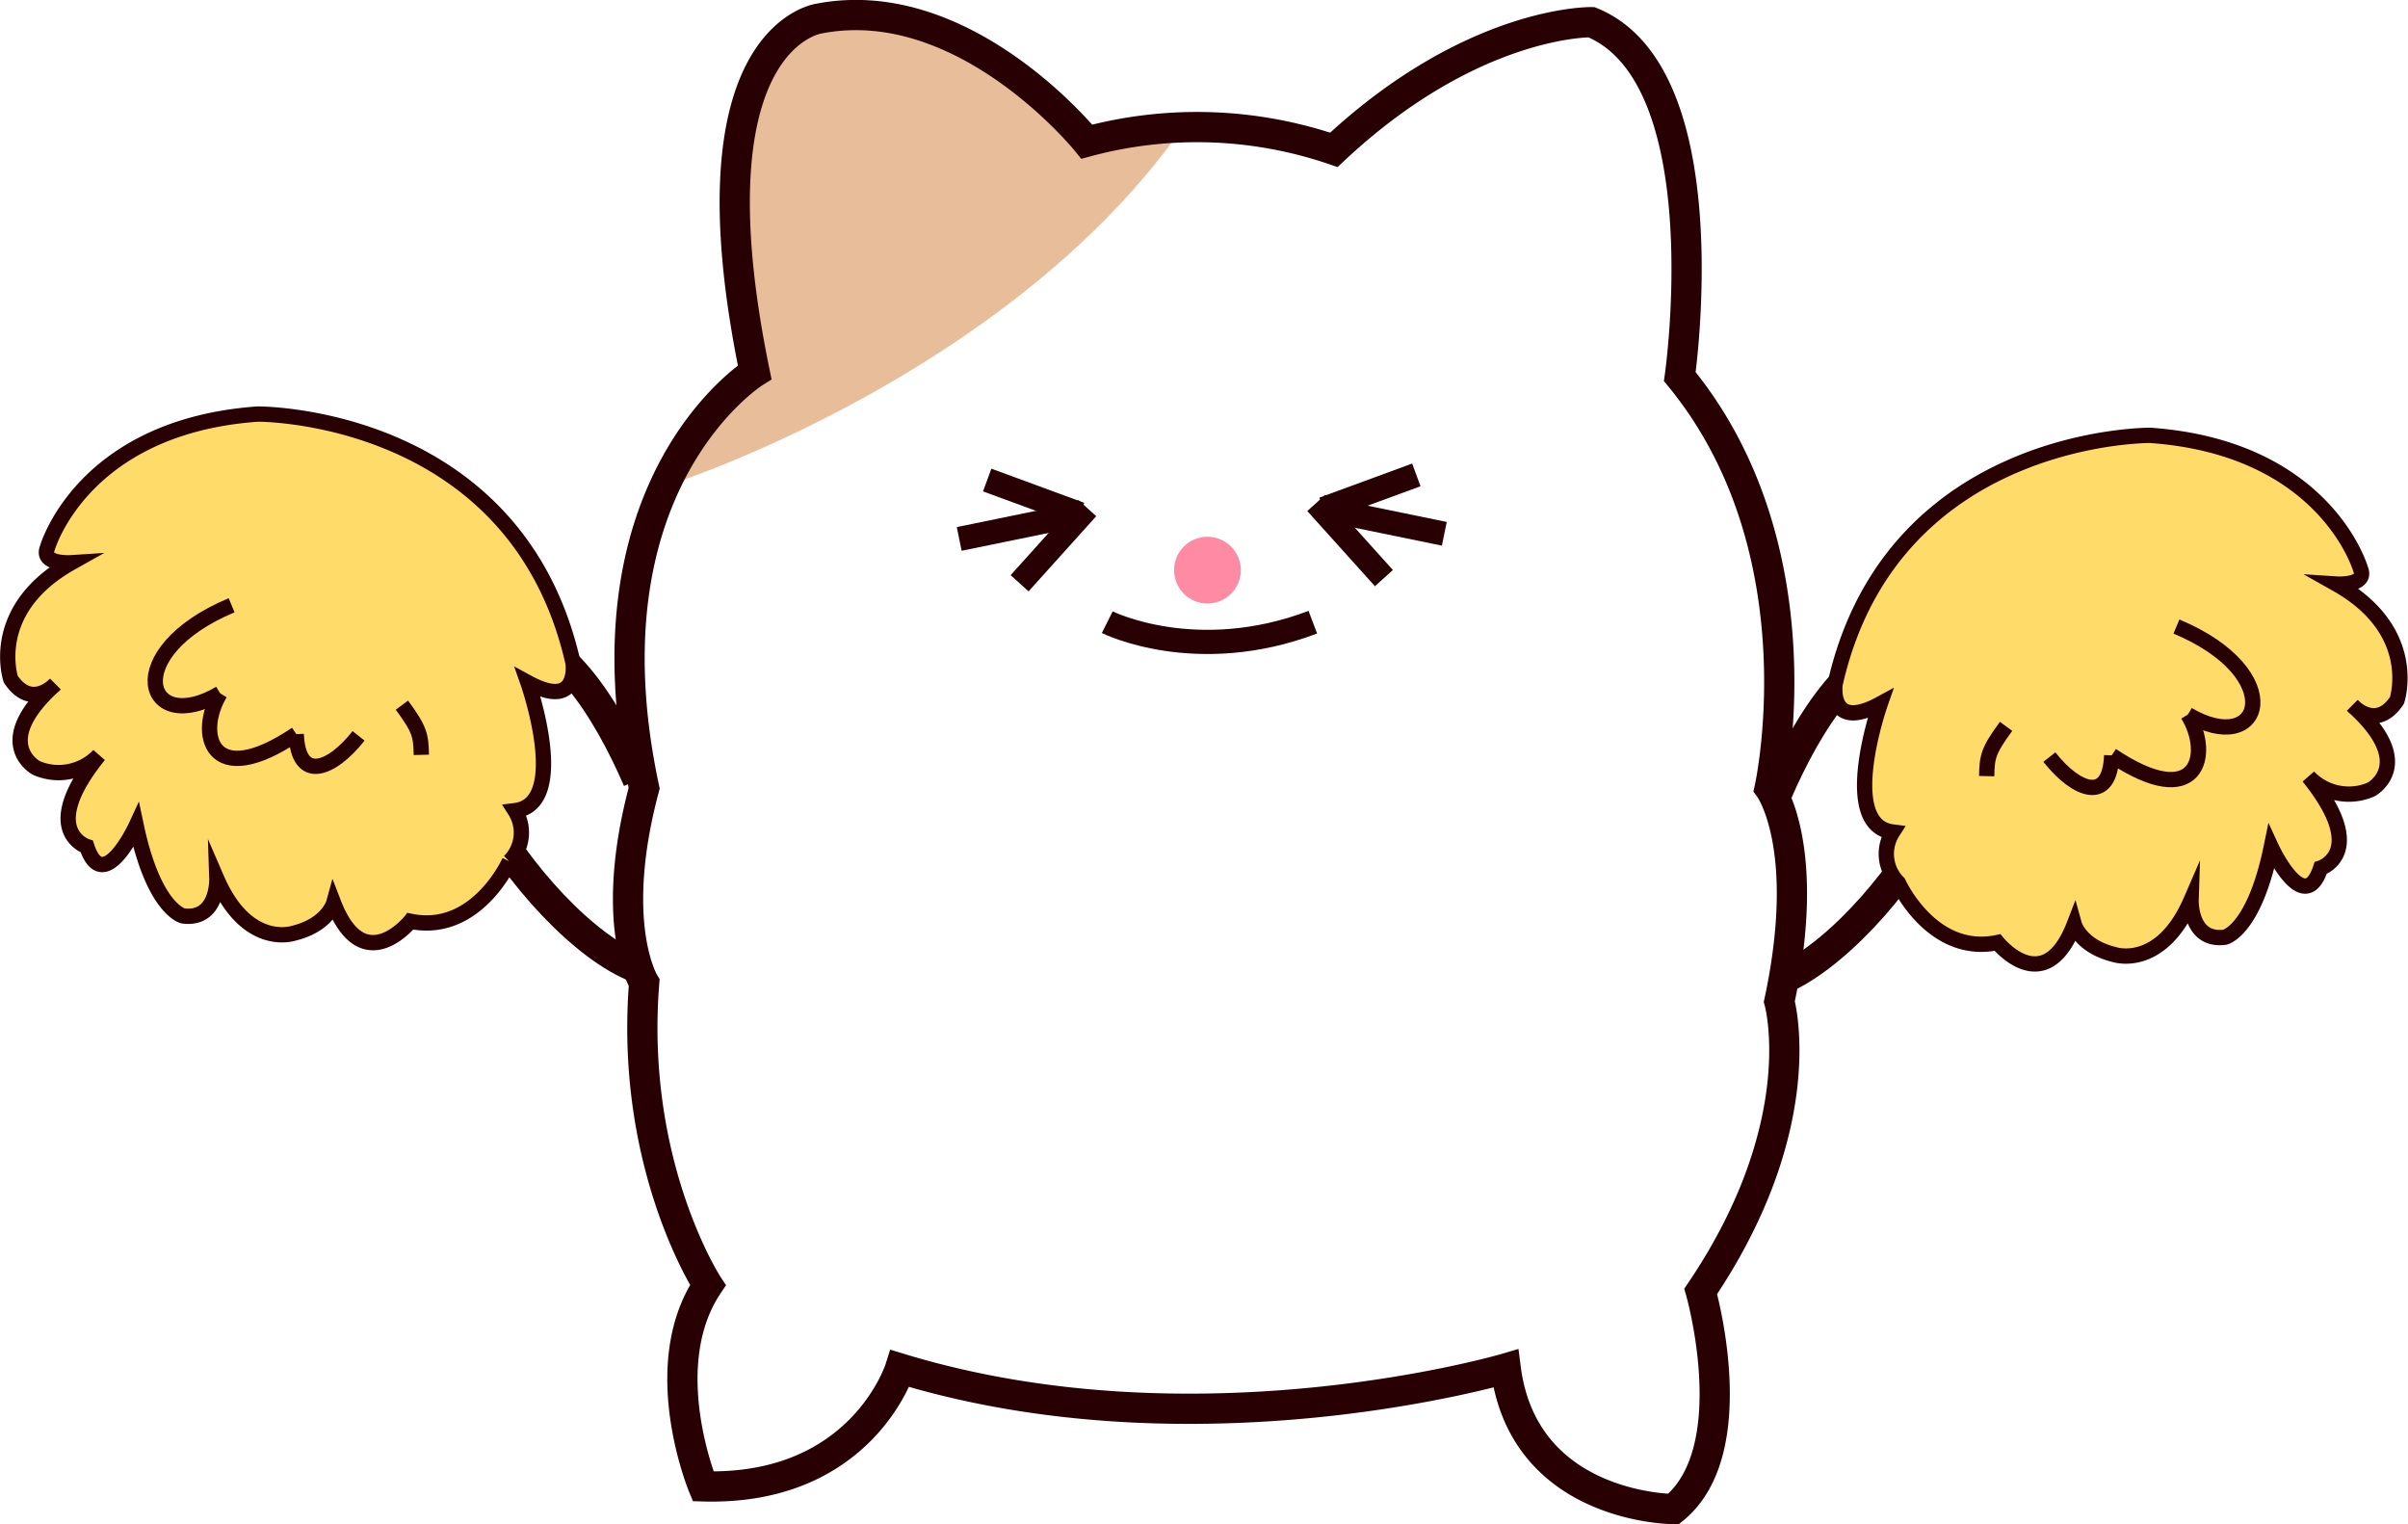<svg xmlns="http://www.w3.org/2000/svg" viewBox="0 0 398.3 252.04"><defs><style>.cls-1{fill:#e8bd9a;}.cls-2,.cls-3,.cls-6{fill:none;}.cls-2,.cls-3,.cls-5,.cls-6{stroke:#280003;stroke-miterlimit:10;}.cls-2{stroke-width:5px;}.cls-3{stroke-width:4px;}.cls-4{fill:#ff8aa4;}.cls-5{fill:#ffdb6a;}.cls-5,.cls-6{stroke-width:2.53px;}</style></defs><g id="Layer_2" data-name="Layer 2"><g id="Layer_1-2" data-name="Layer 1"><path class="cls-1" d="M140.52,3.68c22,.52,37.55,20.92,37.55,20.92a50,50,0,0,1,17.22-3.08C166.7,61.85,112,79.71,112,79.71c6.61-13.52,14.39-17.14,14.39-17.14-8.64-37.09-1.34-49.31-1.34-49.31C129.41,1.6,140.52,3.68,140.52,3.68Z"/><path class="cls-2" d="M292.71,130.35s8.77-39.29-14.86-68.07c0,0,7.15-49.75-14.62-58.61,0,0-19.68-.38-42.6,21.11a70,70,0,0,0-40.86-1.35s-20.12-25-44.24-20.37c0,0-22.18,2.76-10.7,58.5,0,0-29.11,18.2-18.28,68.79-6,22.44,0,32.19,0,32.19-2.41,30.17,10.54,50,10.54,50-9,13.5-.78,33.28-.78,33.28,26.25.75,32.57-19.5,32.57-19.5,49.18,15,100.18,0,100.18,0,3,23.25,27.75,23.25,27.75,23.25,12-9.75,4.5-36,4.5-36,18.75-27.75,13-47.93,13-47.93C299.8,140,292.71,130.35,292.71,130.35Z"/><path class="cls-2" d="M105.51,129c-4.92-11.44-13.65-25.76-22.88-23.33-22.34,5.89,5.5,47.92,22.88,54.44"/><path class="cls-2" d="M293.94,131.18c4.92-11.45,13.65-25.76,22.88-23.33,22.33,5.88-5.5,47.91-22.88,54.43"/><line class="cls-3" x1="178.64" y1="85.03" x2="163.29" y2="79.39"/><line class="cls-3" x1="158.66" y1="89.13" x2="178.64" y2="85.03"/><line class="cls-3" x1="168.65" y1="96.46" x2="179.84" y2="84.03"/><path class="cls-3" d="M183.15,102.9s14.65,7.34,34,0"/><circle class="cls-4" cx="199.72" cy="94.29" r="5.52"/><line class="cls-3" x1="218.92" y1="84.18" x2="234.27" y2="78.54"/><line class="cls-3" x1="238.9" y1="88.28" x2="218.92" y2="84.18"/><line class="cls-3" x1="228.91" y1="95.61" x2="217.72" y2="83.18"/><path class="cls-5" d="M42.63,68.48c-29.1,2.07-34.8,22.16-34.8,22.16-1.09,2.76,3.95,2.43,3.95,2.43-13.88,7.8-10,19.25-10,19.25,3.43,5.15,7.34.85,7.34.85C-1.72,122.89,6,127,6,127a9.18,9.18,0,0,0,10.36-2.1c-10.12,12.53-2,15.1-2,15.1,2.74,8.33,8.17-3.45,8.17-3.45,2.94,13.91,7.76,14.93,7.76,14.93,5.8.74,5.58-6.12,5.58-6.12,5,11.54,12.63,9,12.63,9,5.68-1.35,6.69-5,6.69-5,4.9,12.69,12.69,3,12.69,3,10.91,2.27,16.38-9.89,16.38-9.89a6.74,6.74,0,0,0,.92-8.4c9.17-1.13,2.14-21.18,2.14-21.18,8.61,4.69,7.46-3.28,7.46-3.28C85.39,68.15,42.63,68.48,42.63,68.48Z"/><path class="cls-6" d="M38.31,100.1c-18.74,7.84-14.26,21.89-1.9,14.57"/><path class="cls-6" d="M36.41,114.67c-4,6.58-1.66,16.32,12.6,6.74"/><path class="cls-6" d="M49,121.41c.29,8.05,5.8,6,10.31.29"/><path class="cls-6" d="M66.48,116.62c3,4.06,3.14,5.06,3.21,8.22"/><path class="cls-5" d="M355.67,72c29.1,2.07,34.8,22.16,34.8,22.16,1.09,2.76-4,2.43-4,2.43,13.87,7.81,10,19.25,10,19.25-3.43,5.15-7.34.85-7.34.85,10.81,9.72,3.08,13.87,3.08,13.87a9.17,9.17,0,0,1-10.36-2.1c10.12,12.53,2,15.1,2,15.1-2.74,8.34-8.17-3.45-8.17-3.45C372.82,154,368,155,368,155c-5.8.75-5.58-6.12-5.58-6.12-5,11.55-12.64,9-12.64,9-5.67-1.36-6.68-5-6.68-5-4.9,12.69-12.7,3-12.7,3C319.51,158.16,314,146,314,146a6.73,6.73,0,0,1-.93-8.4C304,136.46,311,116.41,311,116.41c-8.61,4.69-7.46-3.28-7.46-3.28C312.91,71.66,355.67,72,355.67,72Z"/><path class="cls-6" d="M360,103.62c18.73,7.84,14.26,21.88,1.89,14.56"/><path class="cls-6" d="M361.88,118.18c4.05,6.59,1.67,16.32-12.59,6.74"/><path class="cls-6" d="M349.29,124.92c-.29,8-5.8,6-10.31.29"/><path class="cls-6" d="M331.82,120.13c-3,4.07-3.14,5.06-3.21,8.23"/></g></g></svg>